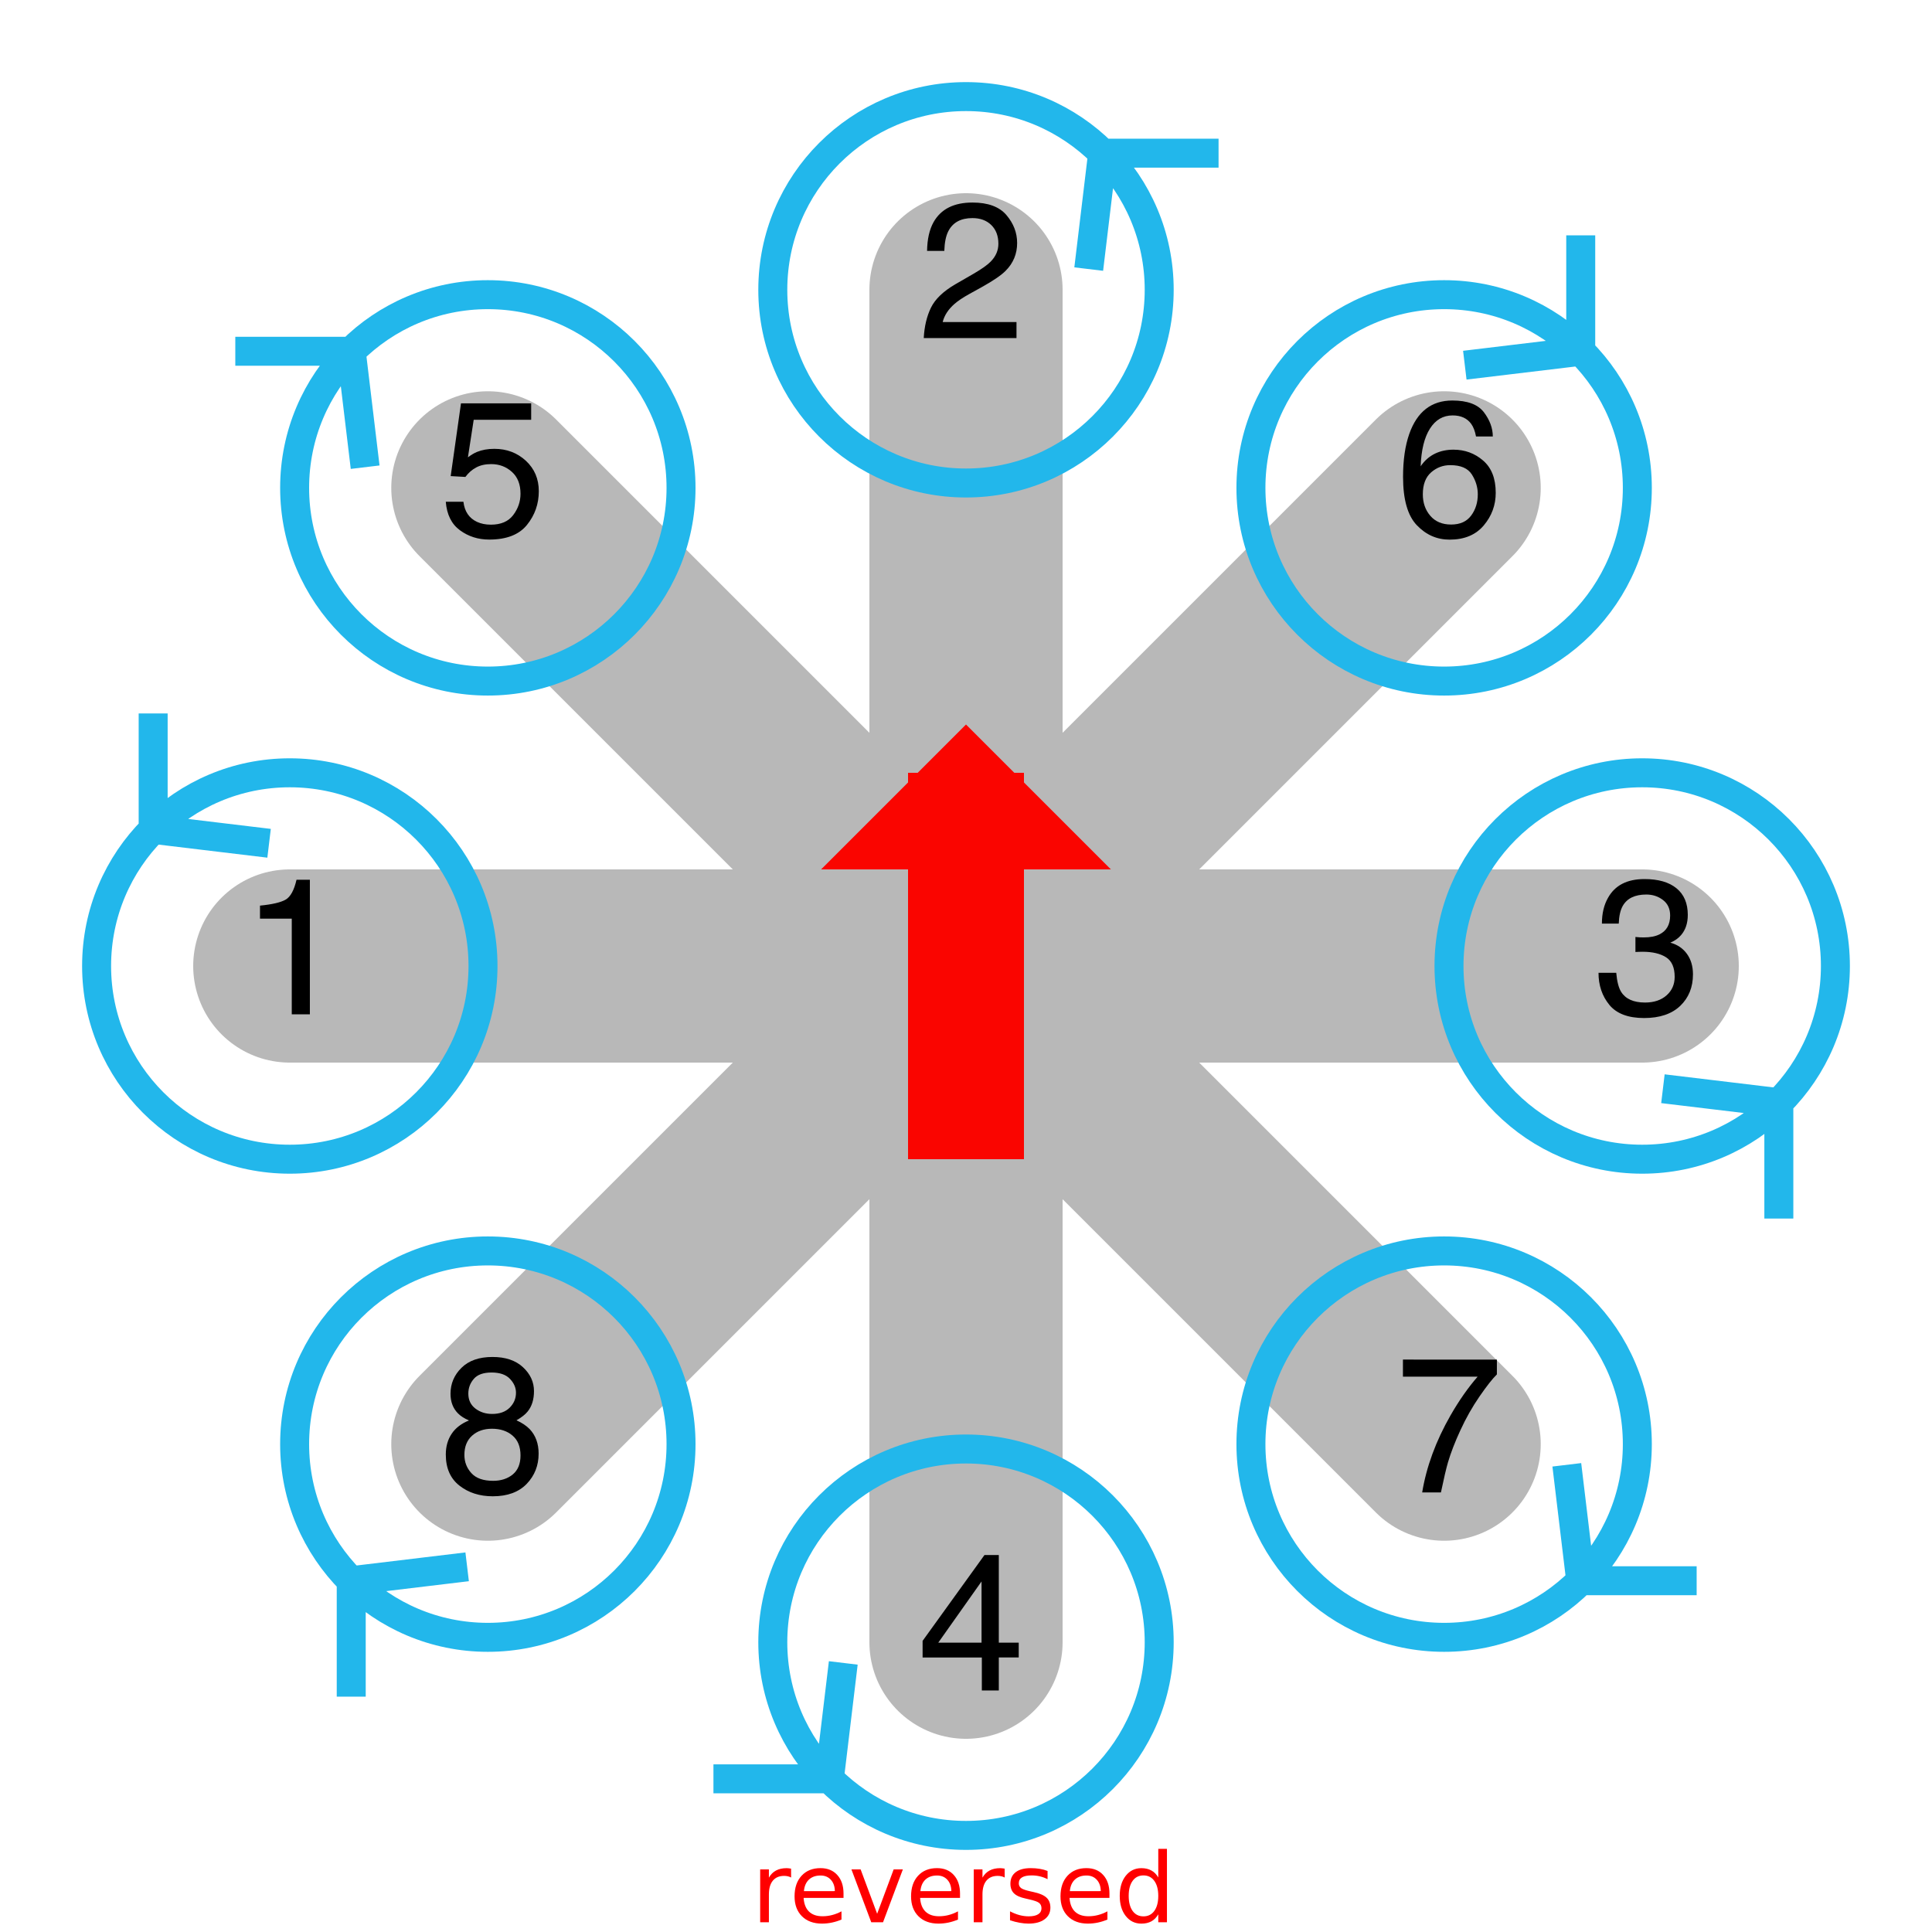 <svg height="200pt" viewBox="0 0 200 200" width="200pt" xmlns="http://www.w3.org/2000/svg" xmlns:xlink="http://www.w3.org/1999/xlink">
    <symbol id="glyph0-1" overflow="visible">
        <path d="m1.371-3.145c.434-.891 1.277-1.703 2.535-2.434l1.875-1.082c.84-.488 1.43-.906 1.766-1.25.535-.539.805-1.16.805-1.855 0-.812-.246-1.461-.734-1.938-.488-.48-1.141-.719-1.953-.719-1.203 0-2.039.457-2.5 1.367-.246.488-.383 1.164-.41 2.031h-1.785c.02-1.219.242-2.211.672-2.977.762-1.355 2.105-2.031 4.031-2.031 1.602 0 2.773.43 3.512 1.297.738.867 1.109 1.828 1.109 2.891 0 1.121-.395 2.078-1.184 2.871-.453.461-1.27 1.023-2.449 1.68l-1.34.742c-.637.352-1.137.688-1.5 1.004-.652.566-1.062 1.195-1.234 1.887h7.641v1.66h-9.602c.066-1.203.312-2.254.746-3.145zm0 0"/>
    </symbol>
    <symbol id="glyph0-2" overflow="visible">
        <path d="m9.117-12.828c.613.812.922 1.648.922 2.508h-1.738c-.105-.555-.27-.988-.496-1.301-.426-.586-1.066-.879-1.926-.879-.984 0-1.766.453-2.344 1.363-.578.906-.902 2.207-.965 3.902.402-.594.91-1.039 1.523-1.328.559-.262 1.184-.391 1.875-.391 1.172 0 2.191.371 3.062 1.121.875.75 1.312 1.863 1.312 3.348 0 1.27-.414 2.395-1.242 3.375-.828.98-2.004 1.469-3.535 1.469-1.309 0-2.438-.496-3.387-1.488-.953-.992-1.43-2.664-1.43-5.012 0-1.738.215-3.215.637-4.426.812-2.316 2.301-3.477 4.465-3.477 1.562 0 2.648.406 3.266 1.215zm-1.32 10.695c.461-.621.688-1.355.688-2.203 0-.715-.203-1.398-.613-2.047-.41-.648-1.156-.969-2.238-.969-.754 0-1.414.25-1.984.75-.57.5-.855 1.258-.855 2.266 0 .887.258 1.629.777 2.23.516.602 1.234.902 2.152.902.926 0 1.617-.309 2.074-.93zm0 0"/>
    </symbol>
    <symbol id="glyph0-3" overflow="visible">
        <path d="m1.598-.98c-.746-.91-1.121-2.016-1.121-3.316h1.836c.078.906.25 1.562.508 1.973.457.734 1.281 1.105 2.473 1.105.926 0 1.668-.25 2.227-.742.559-.496.84-1.133.84-1.914 0-.965-.293-1.641-.883-2.023-.59-.383-1.41-.578-2.457-.578-.117 0-.234.004-.355.008-.121.004-.242.008-.367.016v-1.555c.184.02.336.031.461.039.121.008.254.008.398.008.656 0 1.199-.102 1.621-.312.742-.363 1.113-1.016 1.113-1.953 0-.695-.246-1.23-.742-1.609-.496-.379-1.07-.566-1.727-.566-1.172 0-1.984.391-2.434 1.172-.246.43-.387 1.043-.418 1.836h-1.742c0-1.043.211-1.926.625-2.656.719-1.301 1.977-1.953 3.781-1.953 1.426 0 2.531.316 3.312.953.781.633 1.172 1.555 1.172 2.758 0 .859-.234 1.555-.695 2.09-.285.332-.656.594-1.113.781.734.203 1.309.59 1.723 1.168.414.574.621 1.281.621 2.113 0 1.336-.441 2.422-1.316 3.262-.879.84-2.129 1.262-3.742 1.262-1.652 0-2.852-.457-3.598-1.363zm0 0"/>
    </symbol>
    <symbol id="glyph0-4" overflow="visible">
        <path d="m10.461-13.75v1.531c-.449.438-1.047 1.195-1.793 2.277-.746 1.082-1.406 2.246-1.98 3.496-.566 1.219-.992 2.328-1.289 3.328-.188.645-.43 1.684-.73 3.117h-1.941c.441-2.668 1.418-5.324 2.93-7.969.891-1.551 1.828-2.887 2.812-4.016h-7.734v-1.766zm0 0"/>
    </symbol>
    <symbol id="glyph0-5" overflow="visible">
        <path d="m6.609-4.953v-6.336l-4.48 6.336zm.031 4.953v-3.418h-6.133v-1.719l6.406-8.887h1.484v9.07h2.062v1.535h-2.062v3.418zm0 0"/>
    </symbol>
    <symbol id="glyph0-6" overflow="visible">
        <path d="m7.258-8.773c.434-.434.652-.949.652-1.547 0-.523-.207-1-.625-1.438-.418-.438-1.051-.656-1.902-.656-.848 0-1.461.219-1.836.656-.379.438-.57.945-.57 1.531 0 .66.246 1.172.734 1.547.488.371 1.062.555 1.727.555.777 0 1.383-.215 1.82-.648zm.316 6.914c.535-.441.805-1.098.805-1.969 0-.906-.277-1.594-.832-2.062-.551-.469-1.262-.703-2.125-.703-.84 0-1.527.242-2.059.719-.531.48-.793 1.141-.793 1.988 0 .73.242 1.359.727 1.891s1.234.793 2.25.793c.812 0 1.488-.219 2.027-.656zm-5.668-6.324c-.516-.52-.773-1.199-.773-2.031 0-1.043.379-1.938 1.133-2.684.754-.75 1.828-1.125 3.211-1.125 1.344 0 2.395.352 3.156 1.059.762.707 1.141 1.531 1.141 2.477 0 .871-.219 1.578-.664 2.121-.246.305-.629.602-1.148.898.578.266 1.031.57 1.367.914.617.652.926 1.5.926 2.539 0 1.23-.414 2.277-1.238 3.133-.828.855-1.996 1.281-3.508 1.281-1.359 0-2.512-.367-3.453-1.105-.941-.738-1.41-1.812-1.41-3.219 0-.828.203-1.543.605-2.145.402-.602 1.004-1.062 1.797-1.383-.488-.207-.867-.449-1.141-.73zm0 0"/>
    </symbol>
    <symbol id="glyph0-7" overflow="visible">
        <path d="m1.914-9.902v-1.348c1.27-.125 2.156-.332 2.656-.621.5-.289.875-.973 1.125-2.055h1.383v13.926h-1.875v-9.902zm0 0"/>
    </symbol>
    <symbol id="glyph0-8" overflow="visible">
        <path d="m2.469-3.562c.117 1 .586 1.695 1.398 2.078.418.195.898.293 1.445.293 1.043 0 1.812-.332 2.312-.996.504-.664.754-1.398.754-2.207 0-.977-.297-1.73-.895-2.266-.594-.535-1.309-.801-2.141-.801-.605 0-1.125.117-1.559.352s-.805.559-1.109.977l-1.523-.086 1.066-7.531h7.266v1.699h-5.949l-.598 3.887c.328-.246.637-.434.93-.555.52-.215 1.125-.324 1.805-.324 1.285 0 2.371.414 3.266 1.238.891.828 1.336 1.875 1.336 3.148 0 1.32-.41 2.484-1.227 3.492-.816 1.012-2.121 1.516-3.91 1.516-1.141 0-2.148-.32-3.023-.961s-1.363-1.625-1.469-2.953zm0 0"/>
    </symbol>
    <g>
        <g>
            <path d="m100 30v140m49.496-119.496-98.992 98.992m119.496-49.496h-140m119.496 49.496-98.992-98.992" style="fill:none;stroke:#b8b8b8;stroke-width:20;stroke-linecap:round;stroke-linejoin:round;stroke-miterlimit:10"/>
            <path d="m169.496 50.504c0 11.047-8.953 20-20 20s-20-8.953-20-20 8.953-20 20-20 20 8.953 20 20m-5.859-14.141v-12m0 12-12 1.441" fill="none" stroke="#22B7EB" stroke-miterlimit="10" stroke-width="3"/>
            <g>
                <use height="100%" width="100%" x="95" xlink:href="#glyph0-1" y="35"/>
            </g>
            <path d="m120 30c0 11.043-8.953 20-20 20-11.043 0-20-8.957-20-20 0-11.047 8.957-20 20-20 11.047 0 20 8.953 20 20m-5.855-14.145-1.441 12m1.441-12h12" fill="none" stroke="#22B7EB" stroke-miterlimit="10" stroke-width="3"/>
            <g>
                <use height="100%" width="100%" x="144.496" xlink:href="#glyph0-2" y="55.504"/>
            </g>
            <path d="m169.496 149.496c0 11.047-8.953 20-20 20-11.047 0-20-8.953-20-20s8.953-20 20-20c11.047 0 20 8.953 20 20m-5.859 14.141-1.441-12m1.441 12h12" fill="none" stroke="#22B7EB" stroke-miterlimit="10" stroke-width="3"/>
            <g>
                <use height="100%" width="100%" x="165" xlink:href="#glyph0-3" y="105"/>
            </g>
            <path d="m190 100c0 11.047-8.953 20-20 20-11.043 0-20-8.953-20-20 0-11.043 8.957-20 20-20 11.047 0 20 8.957 20 20m-5.855 14.145v12m0-12-12-1.441" fill="none" stroke="#22B7EB" stroke-miterlimit="10" stroke-width="3"/>
            <g>
                <use height="100%" width="100%" x="144.496" xlink:href="#glyph0-4" y="154.496"/>
            </g>
            <path d="m70.5 149.496c0 11.047-8.953 20-20 20-11.047 0-20-8.953-20-20 0-11.047 8.953-20 20-20 11.047 0 20 8.953 20 20m-34.141 14.141v12m0-12 12-1.441" fill="none" stroke="#22B7EB" stroke-miterlimit="10" stroke-width="3"/>
            <g>
                <use height="100%" width="100%" x="95" xlink:href="#glyph0-5" y="175"/>
            </g>
            <path d="m120 170c0 11.047-8.957 20-20 20-11.047 0-20-8.953-20-20 0-11.043 8.953-20 20-20 11.043 0 20 8.957 20 20m-34.145 14.145 1.441-12m-1.441 12h-12" fill="none" stroke="#22B7EB" stroke-miterlimit="10" stroke-width="3"/>
            <g>
                <use height="100%" width="100%" x="45.504" xlink:href="#glyph0-6" y="154.496"/>
            </g>
            <path d="m70.5 50.504c0 11.047-8.953 20-20 20s-20-8.953-20-20c0-11.047 8.953-20 20-20s20 8.953 20 20m-34.141-14.141 1.441 12m-1.441-12h-12" fill="none" stroke="#22B7EB" stroke-miterlimit="10" stroke-width="3"/>
            <g>
                <use height="100%" width="100%" x="25" xlink:href="#glyph0-7" y="105"/>
            </g>
            <path d="m50 100c0 11.043-8.957 20-20 20-11.047 0-20-8.957-20-20 0-11.047 8.953-20 20-20 11.043 0 20 8.953 20 20m-34.145-14.145v-12m0 12 12 1.441" fill="none" stroke="#22B7EB" stroke-miterlimit="10" stroke-width="3"/>
            <g>
                <use height="100%" width="100%" x="45.504" xlink:href="#glyph0-8" y="55.504"/>
            </g>
            <path d="m100 80v40" fill="none" stroke="#fa0500" stroke-linejoin="bevel" stroke-miterlimit="10" stroke-width="12"/>
            <path d="m100 75-15 15h30z" fill="#fa0500"/>
        </g>
        <g fill="#f00">
            <path d="m81.896 194.362q-.151-.088-.332-.127-.176-.044-.391-.044-.762 0-1.172.498-.405.493-.405 1.421v2.881h-.903v-5.469h.903v.85q.283-.498.737-.737.454-.244 1.104-.244.093 0 .205.015.112.01.249.034l.005.923z"/>
            <path d="m87.321 196.032v.439h-4.131q.059.928.557 1.416.503.483 1.396.483.518 0 1.001-.127.488-.127.967-.381v.85q-.483.205-.991.312-.508.107-1.03.107-1.309 0-2.075-.762-.762-.762-.762-2.061 0-1.343.723-2.129.728-.791 1.958-.791 1.104 0 1.743.713.645.708.645 1.929zm-.898-.264q-.01-.737-.415-1.177-.4-.439-1.064-.439-.752 0-1.206.425-.449.425-.518 1.196l3.203-.005z"/>
            <path d="m88.141 193.522h.952l1.709 4.59 1.709-4.59h.952l-2.051 5.469h-1.221z"/>
            <path d="m99.381 196.032v.439h-4.131q.059.928.557 1.416.503.483 1.396.483.518 0 1.001-.127.488-.127.967-.381v.85q-.483.205-.991.312-.508.107-1.03.107-1.309 0-2.075-.762-.762-.762-.762-2.061 0-1.343.723-2.129.728-.791 1.958-.791 1.104 0 1.743.713.645.708.645 1.929zm-.898-.264q-.01-.737-.415-1.177-.4-.439-1.064-.439-.752 0-1.206.425-.449.425-.518 1.196l3.203-.005z"/>
            <path d="m104.005 194.362q-.151-.088-.332-.127-.176-.044-.391-.044-.762 0-1.172.498-.405.493-.405 1.421v2.881h-.903v-5.469h.903v.85q.283-.498.737-.737.454-.244 1.104-.244.093 0 .205.015.112.01.249.034l.005.923z"/>
            <path d="m108.444 193.683v.85q-.381-.195-.791-.293-.41-.098-.85-.098-.669 0-1.006.205-.332.205-.332.615 0 .312.239.493.239.176.962.337l.308.068q.957.205 1.357.581.405.371.405 1.04 0 .762-.605 1.206-.601.444-1.655.444-.439 0-.918-.088-.474-.083-1.001-.254v-.928q.498.259.981.391.483.127.957.127.635 0 .977-.215.342-.22.342-.615 0-.366-.249-.562-.244-.195-1.079-.376l-.312-.073q-.835-.176-1.206-.537-.371-.366-.371-1.001 0-.771.547-1.191.547-.42 1.553-.42.498 0 .938.073.439.073.811.22z"/>
            <path d="m114.85 196.032v.439h-4.131q.059.928.557 1.416.503.483 1.396.483.518 0 1.001-.127.488-.127.967-.381v.85q-.483.205-.991.312-.508.107-1.03.107-1.309 0-2.075-.762-.762-.762-.762-2.061 0-1.343.723-2.129.728-.791 1.958-.791 1.104 0 1.743.713.645.708.645 1.929zm-.898-.264q-.01-.737-.415-1.177-.4-.439-1.064-.439-.752 0-1.206.425-.449.425-.518 1.196l3.203-.005z"/>
            <path d="m119.904 194.352v-2.959h.898v7.598h-.898v-.82q-.283.488-.718.728-.43.234-1.035.234-.991 0-1.616-.791-.62-.791-.62-2.08 0-1.289.62-2.08.625-.791 1.616-.791.605 0 1.035.239.435.234.718.723zm-3.062 1.909q0 .991.405 1.558.41.562 1.123.562.713 0 1.123-.562.41-.566.41-1.558 0-.991-.41-1.553-.41-.566-1.123-.566-.713 0-1.123.566-.405.562-.405 1.553z"/>
        </g>
    </g>
</svg>
